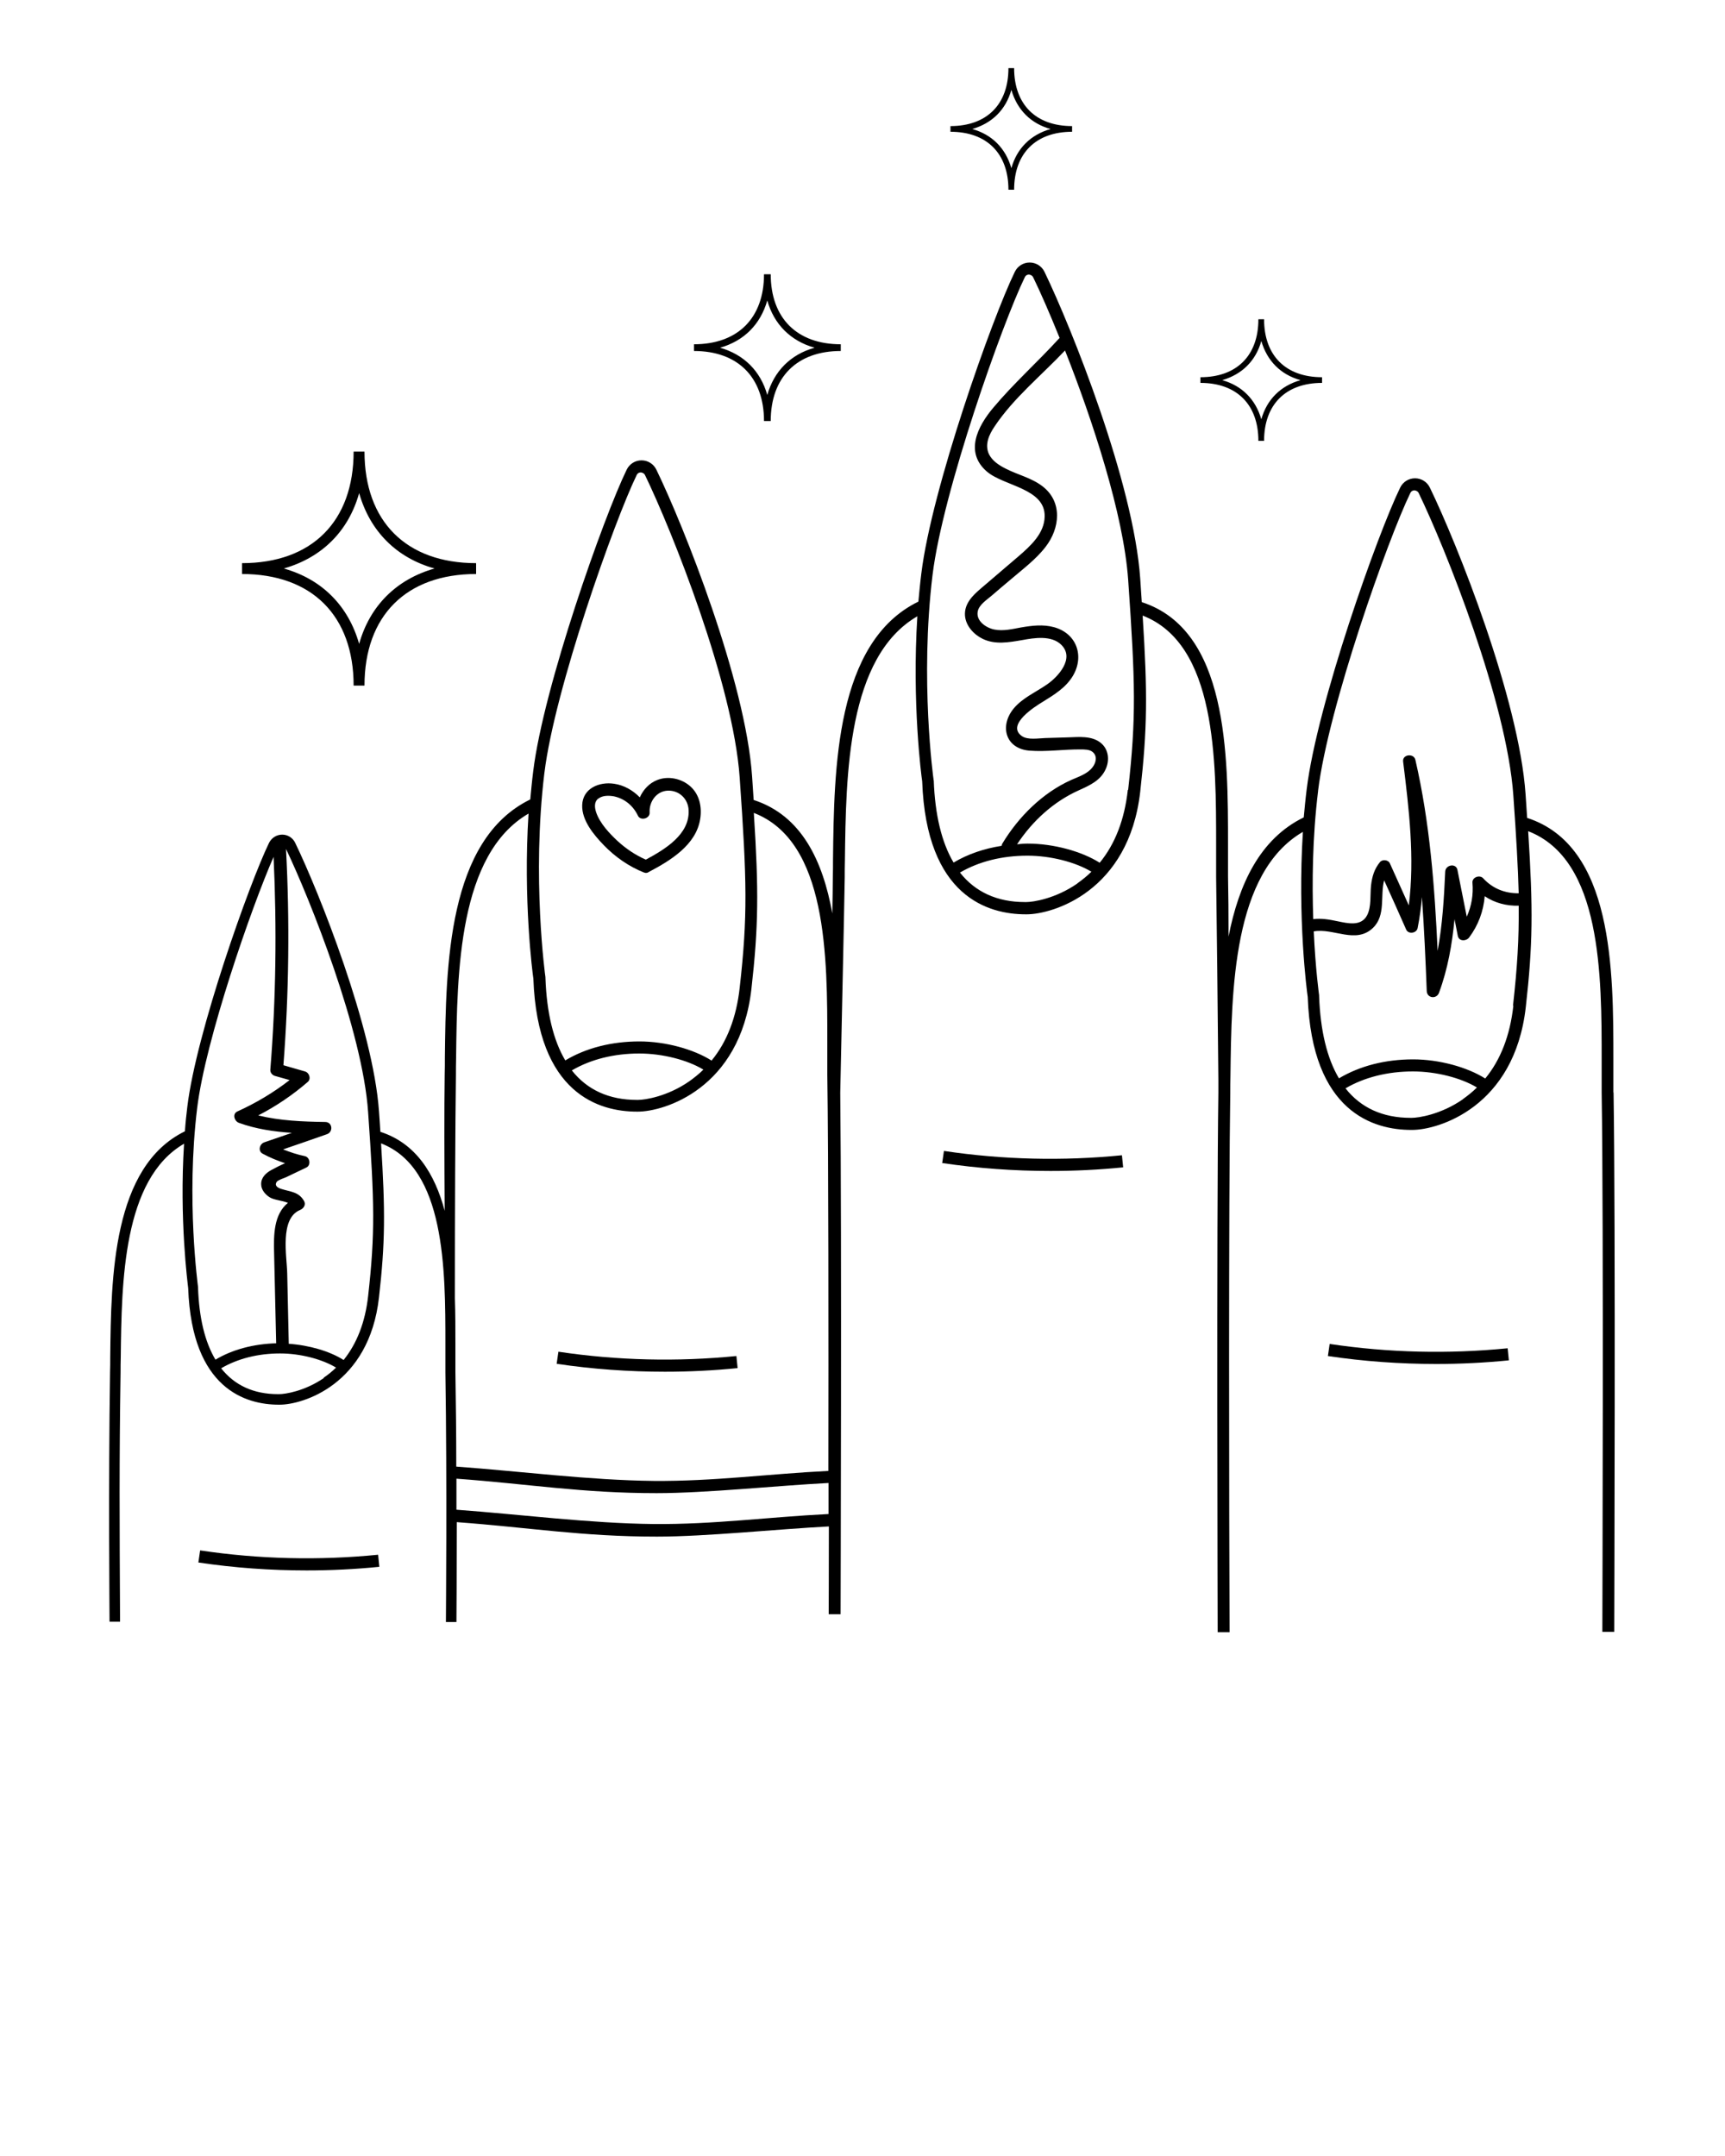 <?xml version="1.0" encoding="UTF-8" standalone="no"?>
<svg
   data-name="Layer 1"
   viewBox="0 0 100 125"
   x="0px"
   y="0px"
   version="1.1"
   id="svg28"
   sodipodi:docname="noun-fashion-5243554.svg"
   inkscape:version="1.2.1 (9c6d41e, 2022-07-14)"
   xmlns:inkscape="http://www.inkscape.org/namespaces/inkscape"
   xmlns:sodipodi="http://sodipodi.sourceforge.net/DTD/sodipodi-0.dtd"
   xmlns="http://www.w3.org/2000/svg"
   xmlns:svg="http://www.w3.org/2000/svg">
  <defs
     id="defs32" />
  <sodipodi:namedview
     id="namedview30"
     pagecolor="#ffffff"
     bordercolor="#666666"
     borderopacity="1.0"
     inkscape:showpageshadow="2"
     inkscape:pageopacity="0.0"
     inkscape:pagecheckerboard="0"
     inkscape:deskcolor="#d1d1d1"
     showgrid="false"
     inkscape:zoom="1.888"
     inkscape:cx="29.925847"
     inkscape:cy="62.5"
     inkscape:window-width="1309"
     inkscape:window-height="456"
     inkscape:window-x="0"
     inkscape:window-y="25"
     inkscape:window-maximized="0"
     inkscape:current-layer="svg28" />
  <g
     id="g14">
    <path
       d="M93.53,63.33c0-.58,0-1.2,0-1.85,0-5.25,0-12.44-5-14.06h0c-.03-.43-.06-.88-.09-1.36-.38-5.54-3.97-14.54-5.55-17.79-.16-.33-.49-.54-.86-.54h0c-.37,0-.7,.21-.86,.54-1.31,2.68-4.82,12.57-5.42,17.49-.07,.55-.12,1.1-.17,1.63-2.56,1.25-3.77,3.9-4.36,6.91,0-1.3-.01-2.48-.03-3.48,0-.58,0-1.2,0-1.85,0-5.25,0-12.44-5-14.06h0c-.03-.43-.06-.88-.09-1.36-.38-5.54-3.98-14.54-5.55-17.79-.16-.33-.49-.54-.86-.54h0c-.37,0-.7,.21-.86,.54-1.31,2.68-4.82,12.57-5.42,17.49-.07,.55-.12,1.1-.17,1.63-4.8,2.34-4.89,9.64-4.95,14.97,0,.33,0,.65-.01,.97,0,.64-.02,1.37-.03,2.14-.55-3.05-1.78-5.68-4.56-6.58h0c-.03-.43-.06-.88-.09-1.36-.38-5.54-3.97-14.54-5.55-17.79-.16-.33-.49-.54-.86-.54h0c-.37,0-.7,.21-.86,.54-1.31,2.68-4.82,12.57-5.42,17.49-.07,.55-.12,1.1-.17,1.63-4.8,2.34-4.89,9.64-4.95,14.97,0,.33,0,.65-.01,.97-.03,2.06-.02,4.88,0,7.91-.58-2.15-1.66-3.91-3.73-4.58h0c-.02-.37-.05-.77-.08-1.19-.34-4.84-3.48-12.72-4.86-15.57-.14-.29-.43-.47-.75-.47h0c-.32,0-.61,.18-.76,.47-1.14,2.34-4.22,11-4.74,15.3-.06,.48-.11,.96-.14,1.43-4.2,2.05-4.28,8.43-4.33,13.1,0,.29,0,.57-.01,.85-.1,6.63-.03,13.82-.03,14.48h.61c-.03-6.01-.05-9.18,.03-14.47,0-.27,0-.56,.01-.85,.05-4.38,.12-10.33,3.67-12.39-.28,4.38,.21,8.1,.24,8.38,.21,5.87,3.37,6.75,5.25,6.75h.06c1.31,0,5.18-1.14,5.75-6.22,.36-3.17,.37-4.97,.12-8.93,3.73,1.44,3.73,7.33,3.73,11.65,0,.57,0,1.11,0,1.63,.1,6.64,.03,13.81,.03,14.47h.61c0-.36,.02-2.68,.02-5.79,4.21,.31,7.27,.84,11.6,.84,2.87,0,7.01-.44,9.97-.59,0,2.9-.01,4.88-.01,5.09h.69c0-.72,.07-21.81-.02-30.24,.1-4.82,.21-9.52,.26-12.48,0-.31,0-.64,.01-.97,.06-5.01,.14-11.81,4.2-14.17-.32,5.01,.23,9.25,.28,9.57,.24,6.71,3.85,7.71,6,7.71h.06c1.5,0,5.92-1.31,6.58-7.11,.41-3.63,.43-5.68,.14-10.21,4.27,1.65,4.26,8.37,4.26,13.31,0,.66,0,1.27,0,1.86,.04,2.89,.09,7.32,.13,11.75,0,.25,0,.51,0,.75-.11,7.58-.04,30.51-.04,31.27h.69c-.03-6.86-.06-25.21,.04-31.26,0-.31,0-.64,.01-.97,.06-5.01,.14-11.81,4.2-14.17-.32,5.01,.23,9.25,.28,9.57,.24,6.71,3.85,7.71,6,7.71h.06c1.5,0,5.92-1.31,6.58-7.11,.41-3.63,.43-5.68,.14-10.21,4.27,1.65,4.26,8.37,4.26,13.31,0,.66,0,1.27,0,1.86,.12,7.59,.04,30.5,.04,31.25h.69c0-.75,.08-23.66-.04-31.26ZM11.48,74.65v-.03c0-.05-.7-5.06-.05-10.38,.48-3.96,3.16-11.67,4.43-14.56,.19,4.12,.14,8.24-.19,12.35-.01,.16,.12,.31,.27,.35,.28,.08,.57,.16,.85,.24-.94,.73-1.95,1.33-3.03,1.82-.31,.14-.17,.57,.09,.66,.99,.36,2.03,.51,3.07,.58l-1.6,.55c-.28,.1-.38,.51-.09,.66,.42,.23,.85,.4,1.29,.55-.26,.12-.53,.25-.78,.39-.32,.17-.61,.44-.6,.83,0,.32,.24,.6,.5,.76,.26,.16,.73,.18,1.05,.32-.82,.67-.83,1.85-.8,2.91,.04,1.74,.08,3.49,.12,5.23-1.32,.04-2.53,.36-3.52,.95-.61-1.02-.95-2.42-1.01-4.18Zm7.3,5.24c-1.12,.77-2.25,.94-2.6,.94h-.04s-.01,0-.02,0c-1.41,0-2.52-.51-3.3-1.5,.96-.56,2.13-.86,3.42-.86h0c1.17,0,2.43,.33,3.24,.82-.22,.22-.46,.41-.72,.59Zm2.56-4.74c-.17,1.51-.65,2.74-1.42,3.7-.8-.51-2-.86-3.18-.94-.03-1.36-.06-2.72-.09-4.08-.02-1-.45-3.19,.75-3.68,.21-.09,.35-.31,.22-.53-.31-.53-.79-.52-1.32-.69-.18-.06-.42-.18-.25-.42,.07-.09,.44-.22,.54-.26,.39-.19,.78-.37,1.17-.56,.28-.13,.21-.6-.09-.66-.44-.09-.85-.23-1.26-.39,.85-.29,1.69-.58,2.54-.88,.38-.13,.33-.71-.1-.71-1.31-.02-2.61-.07-3.88-.38,1.03-.53,1.99-1.18,2.87-1.94,.21-.18,.09-.54-.16-.61-.42-.12-.83-.24-1.25-.36,.32-4.17,.37-8.36,.15-12.54,1.38,2.88,4.44,10.55,4.76,15.26,.37,5.27,.41,7.01,0,10.67Zm10.22-30.34c.59-4.85,4.06-14.62,5.35-17.27,.07-.14,.19-.15,.24-.15h0s.17,.01,.24,.15c1.56,3.22,5.11,12.1,5.49,17.54,.42,6.02,.47,8.01,0,12.19-.19,1.72-.74,3.14-1.63,4.22-1.04-.66-2.67-1.11-4.18-1.11h0c-1.62,0-3.1,.38-4.3,1.1-.69-1.16-1.08-2.77-1.15-4.78v-.04c-.01-.06-.8-5.78-.06-11.86Zm9.22,17.2c-.25,.25-.53,.47-.82,.68-1.28,.89-2.58,1.08-2.97,1.08h-.05s-.01,0-.02,0c-1.61,0-2.88-.58-3.77-1.71,1.09-.64,2.44-.98,3.91-.98h0c1.34,0,2.78,.37,3.71,.93Zm7.25,25.77c-3.46,.17-6.65,.61-10.14,.58-3.72-.04-7.74-.56-11.43-.83,0-.58,0-1.18,0-1.8,4.22,.31,7.27,.84,11.6,.84,2.88,0,7.01-.44,9.97-.59,0,.63,0,1.23,0,1.8Zm0-2.5c-3.46,.17-6.65,.61-10.14,.58-3.72-.04-7.74-.56-11.44-.83,0-1.77-.02-3.65-.05-5.49,0-.51,0-1.05,0-1.62,0-.84,0-1.75-.03-2.66,0-4.99,.02-9.89,.06-12.95,0-.31,0-.64,.01-.97,.06-5.01,.14-11.81,4.2-14.17-.32,5.01,.23,9.25,.28,9.57,.24,6.71,3.85,7.71,6,7.71h.06c1.5,0,5.92-1.31,6.58-7.11,.41-3.63,.43-5.68,.14-10.21,4.27,1.65,4.26,8.37,4.26,13.31,0,.65,0,1.27,0,1.86,.07,4.73,.07,15.41,.06,22.97Zm6.09-40.04v-.04c-.01-.06-.8-5.78-.06-11.86,.59-4.85,4.06-14.62,5.35-17.27,.07-.14,.19-.15,.24-.15h0s.17,.01,.24,.15c.41,.84,.95,2.07,1.54,3.53-.02,.01-.04,.02-.05,.04-1.24,1.36-2.62,2.59-3.8,4-.91,1.08-1.67,2.58-.37,3.7,.99,.85,3.39,.97,3.35,2.61-.02,.98-.82,1.7-1.5,2.29-.73,.63-1.47,1.25-2.2,1.88-.48,.41-.96,.88-.92,1.56,.04,.6,.51,1.11,1.03,1.36,.72,.35,1.53,.2,2.29,.07,.7-.13,1.7-.29,2.27,.28,.78,.78-.18,1.84-.83,2.29-.65,.45-1.42,.78-1.93,1.39-.84,1.01-.49,2.33,.9,2.45,.98,.08,1.99-.08,2.98-.07,.21,0,.51,0,.68,.14,.31,.24,.2,.65,0,.9-.29,.38-.8,.54-1.23,.73-1.67,.75-3.06,2.14-4,3.7-.02,.04-.03,.08-.04,.12-1.02,.16-1.96,.48-2.78,.97-.69-1.16-1.08-2.77-1.15-4.78Zm8.34,5.98c-1.28,.89-2.58,1.08-2.97,1.08h-.05s-.01,0-.02,0c-1.61,0-2.88-.58-3.77-1.71,1.09-.64,2.44-.98,3.91-.98h0c1.34,0,2.78,.37,3.71,.93-.25,.25-.53,.47-.82,.68Zm2.92-5.42c-.19,1.72-.74,3.14-1.63,4.22-1.04-.66-2.67-1.11-4.18-1.11h0c-.21,0-.41,.02-.61,.04,.89-1.35,2.11-2.47,3.58-3.13,.62-.28,1.25-.56,1.55-1.21,.25-.53,.18-1.18-.29-1.55-.52-.41-1.25-.33-1.86-.31-.45,.01-.89,.03-1.34,.04-.39,.01-1.03,.13-1.37-.12-.91-.65,.77-1.71,1.22-1.98,.66-.41,1.34-.82,1.75-1.51,.68-1.16,.2-2.47-1.11-2.82-.63-.17-1.27-.09-1.91,.02-.49,.09-1.02,.22-1.53,.12-.47-.09-1.08-.49-.97-1.05,.07-.38,.52-.67,.79-.9,.35-.3,.71-.61,1.07-.91,.71-.61,1.5-1.19,2.07-1.93,.84-1.08,1-2.62-.18-3.52-.64-.49-1.43-.66-2.13-1.02-.38-.19-.78-.45-.97-.84-.26-.56,.01-1.14,.33-1.61,1.1-1.65,2.72-2.96,4.08-4.4,1.6,4.05,3.39,9.5,3.66,13.28,.42,6.02,.47,8.01,0,12.19Zm11.03,.05c.59-4.85,4.06-14.62,5.35-17.27,.07-.14,.19-.15,.24-.15h0s.17,.01,.24,.15c1.56,3.22,5.11,12.1,5.49,17.54,.17,2.4,.27,4.16,.31,5.67-.79,.01-1.51-.27-2.06-.87-.2-.22-.65-.06-.62,.26,.06,.7-.06,1.36-.33,1.97-.18-.9-.36-1.81-.54-2.71-.08-.42-.7-.3-.71,.1-.07,1.54-.16,3.08-.44,4.59-.17-3.72-.45-7.44-1.29-11.08-.09-.39-.76-.32-.71,.1,.34,2.76,.68,5.57,.33,8.34l-1.1-2.44c-.09-.2-.43-.24-.57-.07-.33,.4-.46,.84-.52,1.36-.06,.55,.03,1.23-.23,1.73-.35,.66-1.13,.46-1.72,.34-.47-.1-.94-.18-1.4-.12-.07-2.1-.05-4.72,.28-7.42Zm8.4,17.88c-1.28,.89-2.58,1.08-2.97,1.08h-.05s-.01,0-.02,0c-1.61,0-2.88-.58-3.77-1.71,1.09-.64,2.44-.98,3.91-.98h0c1.34,0,2.78,.37,3.71,.93-.25,.25-.53,.47-.82,.68Zm2.92-5.42c-.19,1.72-.74,3.14-1.63,4.22-1.04-.66-2.67-1.11-4.18-1.11h0c-1.62,0-3.09,.38-4.3,1.1-.69-1.16-1.08-2.77-1.15-4.78v-.04s-.21-1.49-.31-3.7c1.14-.21,2.43,.75,3.43-.2,.76-.73,.41-1.86,.65-2.76,.43,.95,.86,1.9,1.28,2.86,.13,.28,.6,.21,.66-.09,.12-.6,.2-1.2,.25-1.8,.13,1.81,.21,3.63,.28,5.45,.02,.42,.57,.48,.71,.1,.51-1.38,.76-2.81,.9-4.27,.06,.32,.13,.64,.19,.97,.07,.34,.5,.31,.66,.09,.53-.71,.83-1.53,.9-2.39,.58,.39,1.26,.57,1.97,.55,.02,1.94-.08,3.55-.33,5.8Z"
       id="path2" />
    <path
       d="M32.37,78.38l-.1,.69c2.08,.31,4.18,.46,6.28,.46,1.4,0,2.81-.07,4.21-.21l-.07-.7c-3.43,.34-6.9,.26-10.31-.25Z"
       id="path4" />
    <path
       d="M11.6,89.9l-.1,.69c2.08,.31,4.18,.46,6.28,.46,1.4,0,2.81-.07,4.21-.21l-.07-.7c-3.43,.34-6.9,.26-10.31-.25Z"
       id="path6" />
    <path
       d="M54.72,66.74l-.1,.69c2.08,.31,4.18,.46,6.28,.46,1.4,0,2.81-.07,4.21-.21l-.07-.7c-3.43,.34-6.9,.26-10.31-.25Z"
       id="path8" />
    <path
       d="M77.08,77.93l-.1,.69c2.08,.31,4.18,.46,6.28,.46,1.4,0,2.81-.07,4.21-.21l-.07-.7c-3.43,.34-6.9,.26-10.31-.25Z"
       id="path10" />
    <path
       d="M37.35,50.59c.09,.04,.19,.02,.27-.04,0,0,0,0,0,0,1.23-.65,2.73-1.55,2.97-3.06,.11-.68-.03-1.41-.56-1.89-.51-.46-1.28-.63-1.92-.38-.47,.18-.82,.56-1.02,1.01-.4-.41-.92-.71-1.49-.79-.85-.13-1.82,.26-1.85,1.24-.03,.89,.68,1.73,1.26,2.33,.66,.68,1.45,1.23,2.33,1.58Zm-2.66-4.29c.24-.19,.61-.18,.9-.13,.62,.13,1.12,.55,1.39,1.12,.15,.32,.7,.17,.68-.18-.04-.63,.4-1.25,1.06-1.27,.66-.02,1.17,.48,1.2,1.13,.07,1.41-1.37,2.27-2.48,2.87-.6-.26-1.16-.64-1.64-1.08-.48-.45-1.02-1.02-1.24-1.66-.09-.27-.13-.6,.12-.8Z"
       id="path12" />
  </g>
  <path
     d="M21.13,26.18h-.63c0,4.05-2.42,6.47-6.47,6.47v.63c4.05,0,6.47,2.42,6.47,6.47h.63c0-4.05,2.42-6.47,6.47-6.47v-.63c-4.05,0-6.47-2.42-6.47-6.47Zm-.31,11.15c-.63-2.21-2.16-3.75-4.37-4.37,2.21-.63,3.75-2.16,4.37-4.37,.63,2.21,2.16,3.75,4.37,4.37-2.21,.63-3.75,2.16-4.37,4.37Z"
     id="path16" />
  <path
     d="M44.68,15.9h-.39c0,2.54-1.52,4.06-4.06,4.06v.39c2.54,0,4.06,1.52,4.06,4.06h.39c0-2.54,1.52-4.06,4.06-4.06v-.39c-2.54,0-4.06-1.52-4.06-4.06Zm-.2,7c-.39-1.39-1.36-2.35-2.74-2.74,1.39-.39,2.35-1.36,2.74-2.74,.39,1.39,1.36,2.35,2.74,2.74-1.39,.39-2.35,1.36-2.74,2.74Z"
     id="path18" />
  <path
     d="M73.28,18.51h-.33c0,2.11-1.26,3.36-3.36,3.36v.33c2.11,0,3.36,1.26,3.36,3.36h.33c0-2.11,1.26-3.36,3.36-3.36v-.33c-2.11,0-3.36-1.26-3.36-3.36Zm-.16,5.8c-.33-1.15-1.12-1.95-2.27-2.27,1.15-.33,1.95-1.12,2.27-2.27,.33,1.15,1.12,1.95,2.27,2.27-1.15,.33-1.95,1.12-2.27,2.27Z"
     id="path20" />
  <path
     d="M58.79,3.95h-.33c0,2.11-1.26,3.36-3.36,3.36v.33c2.11,0,3.36,1.26,3.36,3.36h.33c0-2.11,1.26-3.36,3.36-3.36v-.33c-2.11,0-3.36-1.26-3.36-3.36Zm-.16,5.8c-.33-1.15-1.12-1.95-2.27-2.27,1.15-.33,1.95-1.12,2.27-2.27,.33,1.15,1.12,1.95,2.27,2.27-1.15,.33-1.95,1.12-2.27,2.27Z"
     id="path22" />
</svg>
